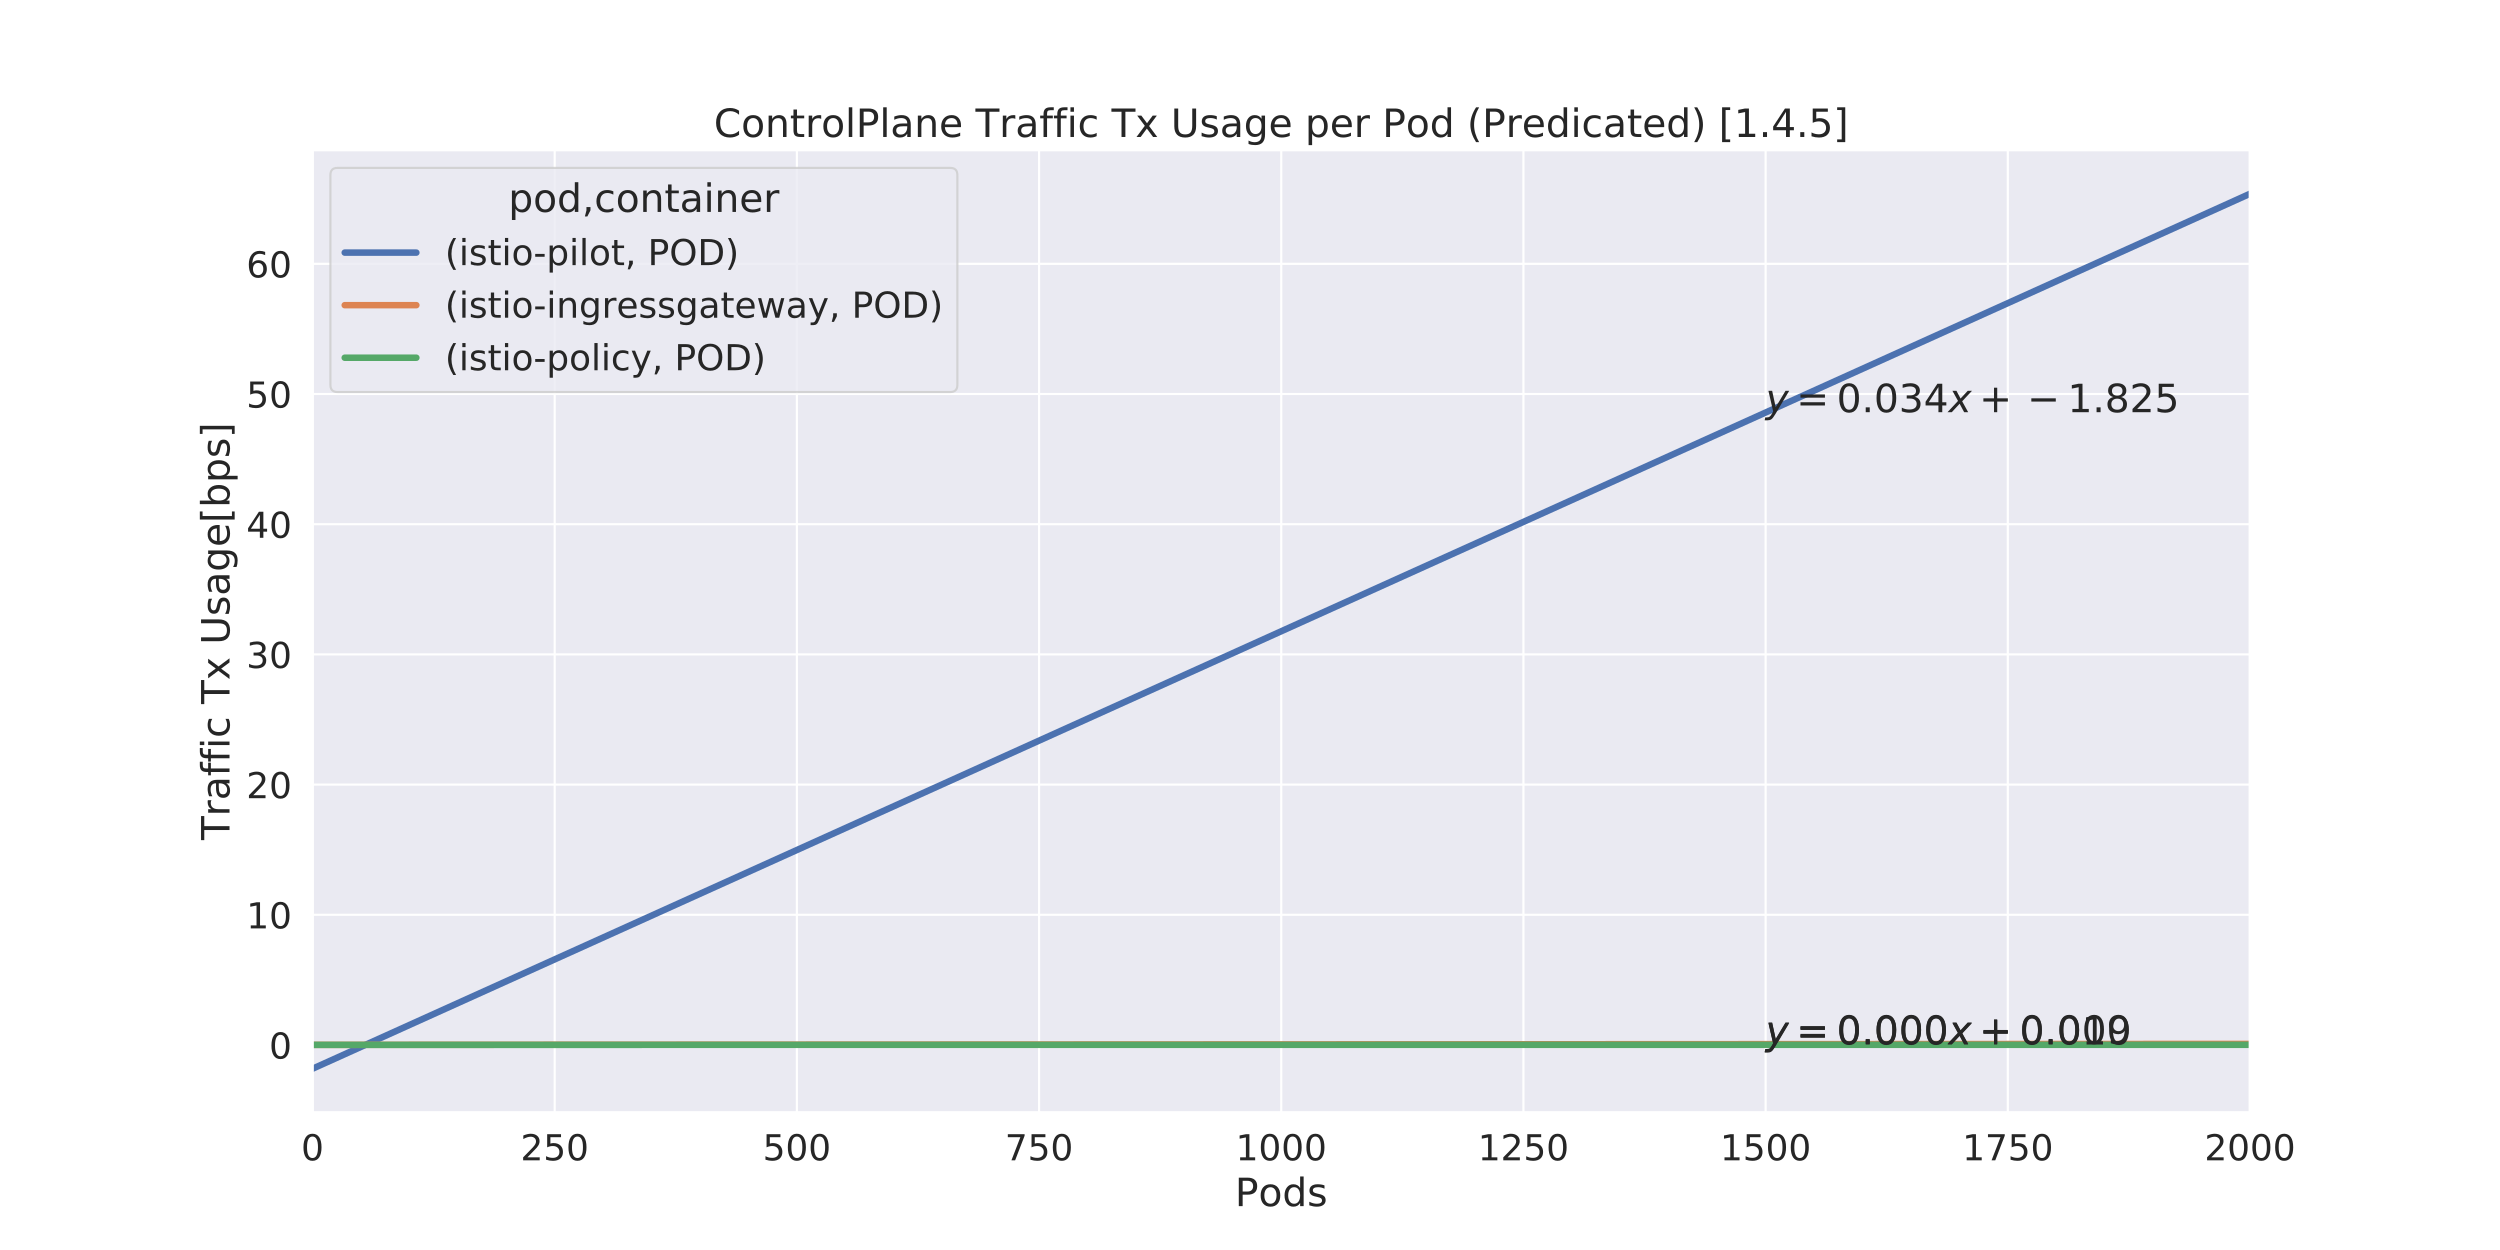 <?xml version="1.0" encoding="utf-8" standalone="no"?>
<!DOCTYPE svg PUBLIC "-//W3C//DTD SVG 1.1//EN"
  "http://www.w3.org/Graphics/SVG/1.1/DTD/svg11.dtd">
<!-- Created with matplotlib (https://matplotlib.org/) -->
<svg height="576pt" version="1.1" viewBox="0 0 1152 576" width="1152pt" xmlns="http://www.w3.org/2000/svg" xmlns:xlink="http://www.w3.org/1999/xlink">
 <defs>
  <style type="text/css">
*{stroke-linecap:butt;stroke-linejoin:round;}
  </style>
 </defs>
 <g id="figure_1">
  <g id="patch_1">
   <path d="M 0 576 
L 1152 576 
L 1152 0 
L 0 0 
z
" style="fill:#ffffff;"/>
  </g>
  <g id="axes_1">
   <g id="patch_2">
    <path d="M 144 512.64 
L 1036.8 512.64 
L 1036.8 69.12 
L 144 69.12 
z
" style="fill:#eaeaf2;"/>
   </g>
   <g id="matplotlib.axis_1">
    <g id="xtick_1">
     <g id="line2d_1">
      <path clip-path="url(#p179f89348f)" d="M 144 512.64 
L 144 69.12 
" style="fill:none;stroke:#ffffff;stroke-linecap:round;"/>
     </g>
     <g id="text_1">
      <!-- 0 -->
      <defs>
       <path d="M 31.781 66.406 
Q 24.172 66.406 20.328 58.906 
Q 16.5 51.422 16.5 36.375 
Q 16.5 21.391 20.328 13.891 
Q 24.172 6.391 31.781 6.391 
Q 39.453 6.391 43.281 13.891 
Q 47.125 21.391 47.125 36.375 
Q 47.125 51.422 43.281 58.906 
Q 39.453 66.406 31.781 66.406 
z
M 31.781 74.219 
Q 44.047 74.219 50.516 64.516 
Q 56.984 54.828 56.984 36.375 
Q 56.984 17.969 50.516 8.266 
Q 44.047 -1.422 31.781 -1.422 
Q 19.531 -1.422 13.062 8.266 
Q 6.594 17.969 6.594 36.375 
Q 6.594 54.828 13.062 64.516 
Q 19.531 74.219 31.781 74.219 
z
" id="DejaVuSans-48"/>
      </defs>
      <g style="fill:#262626;" transform="translate(138.751 534.677)scale(0.165 -0.165)">
       <use xlink:href="#DejaVuSans-48"/>
      </g>
     </g>
    </g>
    <g id="xtick_2">
     <g id="line2d_2">
      <path clip-path="url(#p179f89348f)" d="M 255.6 512.64 
L 255.6 69.12 
" style="fill:none;stroke:#ffffff;stroke-linecap:round;"/>
     </g>
     <g id="text_2">
      <!-- 250 -->
      <defs>
       <path d="M 19.188 8.297 
L 53.609 8.297 
L 53.609 0 
L 7.328 0 
L 7.328 8.297 
Q 12.938 14.109 22.625 23.891 
Q 32.328 33.688 34.812 36.531 
Q 39.547 41.844 41.422 45.531 
Q 43.312 49.219 43.312 52.781 
Q 43.312 58.594 39.234 62.25 
Q 35.156 65.922 28.609 65.922 
Q 23.969 65.922 18.812 64.312 
Q 13.672 62.703 7.812 59.422 
L 7.812 69.391 
Q 13.766 71.781 18.938 73 
Q 24.125 74.219 28.422 74.219 
Q 39.75 74.219 46.484 68.547 
Q 53.219 62.891 53.219 53.422 
Q 53.219 48.922 51.531 44.891 
Q 49.859 40.875 45.406 35.406 
Q 44.188 33.984 37.641 27.219 
Q 31.109 20.453 19.188 8.297 
z
" id="DejaVuSans-50"/>
       <path d="M 10.797 72.906 
L 49.516 72.906 
L 49.516 64.594 
L 19.828 64.594 
L 19.828 46.734 
Q 21.969 47.469 24.109 47.828 
Q 26.266 48.188 28.422 48.188 
Q 40.625 48.188 47.75 41.5 
Q 54.891 34.812 54.891 23.391 
Q 54.891 11.625 47.562 5.094 
Q 40.234 -1.422 26.906 -1.422 
Q 22.312 -1.422 17.547 -0.641 
Q 12.797 0.141 7.719 1.703 
L 7.719 11.625 
Q 12.109 9.234 16.797 8.062 
Q 21.484 6.891 26.703 6.891 
Q 35.156 6.891 40.078 11.328 
Q 45.016 15.766 45.016 23.391 
Q 45.016 31 40.078 35.438 
Q 35.156 39.891 26.703 39.891 
Q 22.75 39.891 18.812 39.016 
Q 14.891 38.141 10.797 36.281 
z
" id="DejaVuSans-53"/>
      </defs>
      <g style="fill:#262626;" transform="translate(239.853 534.677)scale(0.165 -0.165)">
       <use xlink:href="#DejaVuSans-50"/>
       <use x="63.623" xlink:href="#DejaVuSans-53"/>
       <use x="127.246" xlink:href="#DejaVuSans-48"/>
      </g>
     </g>
    </g>
    <g id="xtick_3">
     <g id="line2d_3">
      <path clip-path="url(#p179f89348f)" d="M 367.2 512.64 
L 367.2 69.12 
" style="fill:none;stroke:#ffffff;stroke-linecap:round;"/>
     </g>
     <g id="text_3">
      <!-- 500 -->
      <g style="fill:#262626;" transform="translate(351.453 534.677)scale(0.165 -0.165)">
       <use xlink:href="#DejaVuSans-53"/>
       <use x="63.623" xlink:href="#DejaVuSans-48"/>
       <use x="127.246" xlink:href="#DejaVuSans-48"/>
      </g>
     </g>
    </g>
    <g id="xtick_4">
     <g id="line2d_4">
      <path clip-path="url(#p179f89348f)" d="M 478.8 512.64 
L 478.8 69.12 
" style="fill:none;stroke:#ffffff;stroke-linecap:round;"/>
     </g>
     <g id="text_4">
      <!-- 750 -->
      <defs>
       <path d="M 8.203 72.906 
L 55.078 72.906 
L 55.078 68.703 
L 28.609 0 
L 18.312 0 
L 43.219 64.594 
L 8.203 64.594 
z
" id="DejaVuSans-55"/>
      </defs>
      <g style="fill:#262626;" transform="translate(463.053 534.677)scale(0.165 -0.165)">
       <use xlink:href="#DejaVuSans-55"/>
       <use x="63.623" xlink:href="#DejaVuSans-53"/>
       <use x="127.246" xlink:href="#DejaVuSans-48"/>
      </g>
     </g>
    </g>
    <g id="xtick_5">
     <g id="line2d_5">
      <path clip-path="url(#p179f89348f)" d="M 590.4 512.64 
L 590.4 69.12 
" style="fill:none;stroke:#ffffff;stroke-linecap:round;"/>
     </g>
     <g id="text_5">
      <!-- 1000 -->
      <defs>
       <path d="M 12.406 8.297 
L 28.516 8.297 
L 28.516 63.922 
L 10.984 60.406 
L 10.984 69.391 
L 28.422 72.906 
L 38.281 72.906 
L 38.281 8.297 
L 54.391 8.297 
L 54.391 0 
L 12.406 0 
z
" id="DejaVuSans-49"/>
      </defs>
      <g style="fill:#262626;" transform="translate(569.404 534.677)scale(0.165 -0.165)">
       <use xlink:href="#DejaVuSans-49"/>
       <use x="63.623" xlink:href="#DejaVuSans-48"/>
       <use x="127.246" xlink:href="#DejaVuSans-48"/>
       <use x="190.869" xlink:href="#DejaVuSans-48"/>
      </g>
     </g>
    </g>
    <g id="xtick_6">
     <g id="line2d_6">
      <path clip-path="url(#p179f89348f)" d="M 702 512.64 
L 702 69.12 
" style="fill:none;stroke:#ffffff;stroke-linecap:round;"/>
     </g>
     <g id="text_6">
      <!-- 1250 -->
      <g style="fill:#262626;" transform="translate(681.004 534.677)scale(0.165 -0.165)">
       <use xlink:href="#DejaVuSans-49"/>
       <use x="63.623" xlink:href="#DejaVuSans-50"/>
       <use x="127.246" xlink:href="#DejaVuSans-53"/>
       <use x="190.869" xlink:href="#DejaVuSans-48"/>
      </g>
     </g>
    </g>
    <g id="xtick_7">
     <g id="line2d_7">
      <path clip-path="url(#p179f89348f)" d="M 813.6 512.64 
L 813.6 69.12 
" style="fill:none;stroke:#ffffff;stroke-linecap:round;"/>
     </g>
     <g id="text_7">
      <!-- 1500 -->
      <g style="fill:#262626;" transform="translate(792.604 534.677)scale(0.165 -0.165)">
       <use xlink:href="#DejaVuSans-49"/>
       <use x="63.623" xlink:href="#DejaVuSans-53"/>
       <use x="127.246" xlink:href="#DejaVuSans-48"/>
       <use x="190.869" xlink:href="#DejaVuSans-48"/>
      </g>
     </g>
    </g>
    <g id="xtick_8">
     <g id="line2d_8">
      <path clip-path="url(#p179f89348f)" d="M 925.2 512.64 
L 925.2 69.12 
" style="fill:none;stroke:#ffffff;stroke-linecap:round;"/>
     </g>
     <g id="text_8">
      <!-- 1750 -->
      <g style="fill:#262626;" transform="translate(904.204 534.677)scale(0.165 -0.165)">
       <use xlink:href="#DejaVuSans-49"/>
       <use x="63.623" xlink:href="#DejaVuSans-55"/>
       <use x="127.246" xlink:href="#DejaVuSans-53"/>
       <use x="190.869" xlink:href="#DejaVuSans-48"/>
      </g>
     </g>
    </g>
    <g id="xtick_9">
     <g id="line2d_9">
      <path clip-path="url(#p179f89348f)" d="M 1036.8 512.64 
L 1036.8 69.12 
" style="fill:none;stroke:#ffffff;stroke-linecap:round;"/>
     </g>
     <g id="text_9">
      <!-- 2000 -->
      <g style="fill:#262626;" transform="translate(1015.804 534.677)scale(0.165 -0.165)">
       <use xlink:href="#DejaVuSans-50"/>
       <use x="63.623" xlink:href="#DejaVuSans-48"/>
       <use x="127.246" xlink:href="#DejaVuSans-48"/>
       <use x="190.869" xlink:href="#DejaVuSans-48"/>
      </g>
     </g>
    </g>
    <g id="text_10">
     <!-- Pods -->
     <defs>
      <path d="M 19.672 64.797 
L 19.672 37.406 
L 32.078 37.406 
Q 38.969 37.406 42.719 40.969 
Q 46.484 44.531 46.484 51.125 
Q 46.484 57.672 42.719 61.234 
Q 38.969 64.797 32.078 64.797 
z
M 9.812 72.906 
L 32.078 72.906 
Q 44.344 72.906 50.609 67.359 
Q 56.891 61.812 56.891 51.125 
Q 56.891 40.328 50.609 34.812 
Q 44.344 29.297 32.078 29.297 
L 19.672 29.297 
L 19.672 0 
L 9.812 0 
z
" id="DejaVuSans-80"/>
      <path d="M 30.609 48.391 
Q 23.391 48.391 19.188 42.75 
Q 14.984 37.109 14.984 27.297 
Q 14.984 17.484 19.156 11.844 
Q 23.344 6.203 30.609 6.203 
Q 37.797 6.203 41.984 11.859 
Q 46.188 17.531 46.188 27.297 
Q 46.188 37.016 41.984 42.703 
Q 37.797 48.391 30.609 48.391 
z
M 30.609 56 
Q 42.328 56 49.016 48.375 
Q 55.719 40.766 55.719 27.297 
Q 55.719 13.875 49.016 6.219 
Q 42.328 -1.422 30.609 -1.422 
Q 18.844 -1.422 12.172 6.219 
Q 5.516 13.875 5.516 27.297 
Q 5.516 40.766 12.172 48.375 
Q 18.844 56 30.609 56 
z
" id="DejaVuSans-111"/>
      <path d="M 45.406 46.391 
L 45.406 75.984 
L 54.391 75.984 
L 54.391 0 
L 45.406 0 
L 45.406 8.203 
Q 42.578 3.328 38.25 0.953 
Q 33.938 -1.422 27.875 -1.422 
Q 17.969 -1.422 11.734 6.484 
Q 5.516 14.406 5.516 27.297 
Q 5.516 40.188 11.734 48.094 
Q 17.969 56 27.875 56 
Q 33.938 56 38.25 53.625 
Q 42.578 51.266 45.406 46.391 
z
M 14.797 27.297 
Q 14.797 17.391 18.875 11.75 
Q 22.953 6.109 30.078 6.109 
Q 37.203 6.109 41.297 11.75 
Q 45.406 17.391 45.406 27.297 
Q 45.406 37.203 41.297 42.844 
Q 37.203 48.484 30.078 48.484 
Q 22.953 48.484 18.875 42.844 
Q 14.797 37.203 14.797 27.297 
z
" id="DejaVuSans-100"/>
      <path d="M 44.281 53.078 
L 44.281 44.578 
Q 40.484 46.531 36.375 47.5 
Q 32.281 48.484 27.875 48.484 
Q 21.188 48.484 17.844 46.438 
Q 14.5 44.391 14.5 40.281 
Q 14.5 37.156 16.891 35.375 
Q 19.281 33.594 26.516 31.984 
L 29.594 31.297 
Q 39.156 29.25 43.188 25.516 
Q 47.219 21.781 47.219 15.094 
Q 47.219 7.469 41.188 3.016 
Q 35.156 -1.422 24.609 -1.422 
Q 20.219 -1.422 15.453 -0.562 
Q 10.688 0.297 5.422 2 
L 5.422 11.281 
Q 10.406 8.688 15.234 7.391 
Q 20.062 6.109 24.812 6.109 
Q 31.156 6.109 34.562 8.281 
Q 37.984 10.453 37.984 14.406 
Q 37.984 18.062 35.516 20.016 
Q 33.062 21.969 24.703 23.781 
L 21.578 24.516 
Q 13.234 26.266 9.516 29.906 
Q 5.812 33.547 5.812 39.891 
Q 5.812 47.609 11.281 51.797 
Q 16.75 56 26.812 56 
Q 31.781 56 36.172 55.266 
Q 40.578 54.547 44.281 53.078 
z
" id="DejaVuSans-115"/>
     </defs>
     <g style="fill:#262626;" transform="translate(569.069 555.786)scale(0.18 -0.18)">
      <use xlink:href="#DejaVuSans-80"/>
      <use x="60.256" xlink:href="#DejaVuSans-111"/>
      <use x="121.438" xlink:href="#DejaVuSans-100"/>
      <use x="184.914" xlink:href="#DejaVuSans-115"/>
     </g>
    </g>
   </g>
   <g id="matplotlib.axis_2">
    <g id="ytick_1">
     <g id="line2d_10">
      <path clip-path="url(#p179f89348f)" d="M 144 481.53 
L 1036.8 481.53 
" style="fill:none;stroke:#ffffff;stroke-linecap:round;"/>
     </g>
     <g id="text_11">
      <!-- 0 -->
      <g style="fill:#262626;" transform="translate(124.002 487.798)scale(0.165 -0.165)">
       <use xlink:href="#DejaVuSans-48"/>
      </g>
     </g>
    </g>
    <g id="ytick_2">
     <g id="line2d_11">
      <path clip-path="url(#p179f89348f)" d="M 144 421.536 
L 1036.8 421.536 
" style="fill:none;stroke:#ffffff;stroke-linecap:round;"/>
     </g>
     <g id="text_12">
      <!-- 10 -->
      <g style="fill:#262626;" transform="translate(113.504 427.805)scale(0.165 -0.165)">
       <use xlink:href="#DejaVuSans-49"/>
       <use x="63.623" xlink:href="#DejaVuSans-48"/>
      </g>
     </g>
    </g>
    <g id="ytick_3">
     <g id="line2d_12">
      <path clip-path="url(#p179f89348f)" d="M 144 361.542 
L 1036.8 361.542 
" style="fill:none;stroke:#ffffff;stroke-linecap:round;"/>
     </g>
     <g id="text_13">
      <!-- 20 -->
      <g style="fill:#262626;" transform="translate(113.504 367.811)scale(0.165 -0.165)">
       <use xlink:href="#DejaVuSans-50"/>
       <use x="63.623" xlink:href="#DejaVuSans-48"/>
      </g>
     </g>
    </g>
    <g id="ytick_4">
     <g id="line2d_13">
      <path clip-path="url(#p179f89348f)" d="M 144 301.548 
L 1036.8 301.548 
" style="fill:none;stroke:#ffffff;stroke-linecap:round;"/>
     </g>
     <g id="text_14">
      <!-- 30 -->
      <defs>
       <path d="M 40.578 39.312 
Q 47.656 37.797 51.625 33 
Q 55.609 28.219 55.609 21.188 
Q 55.609 10.406 48.188 4.484 
Q 40.766 -1.422 27.094 -1.422 
Q 22.516 -1.422 17.656 -0.516 
Q 12.797 0.391 7.625 2.203 
L 7.625 11.719 
Q 11.719 9.328 16.594 8.109 
Q 21.484 6.891 26.812 6.891 
Q 36.078 6.891 40.938 10.547 
Q 45.797 14.203 45.797 21.188 
Q 45.797 27.641 41.281 31.266 
Q 36.766 34.906 28.719 34.906 
L 20.219 34.906 
L 20.219 43.016 
L 29.109 43.016 
Q 36.375 43.016 40.234 45.922 
Q 44.094 48.828 44.094 54.297 
Q 44.094 59.906 40.109 62.906 
Q 36.141 65.922 28.719 65.922 
Q 24.656 65.922 20.016 65.031 
Q 15.375 64.156 9.812 62.312 
L 9.812 71.094 
Q 15.438 72.656 20.344 73.438 
Q 25.25 74.219 29.594 74.219 
Q 40.828 74.219 47.359 69.109 
Q 53.906 64.016 53.906 55.328 
Q 53.906 49.266 50.438 45.094 
Q 46.969 40.922 40.578 39.312 
z
" id="DejaVuSans-51"/>
      </defs>
      <g style="fill:#262626;" transform="translate(113.504 307.817)scale(0.165 -0.165)">
       <use xlink:href="#DejaVuSans-51"/>
       <use x="63.623" xlink:href="#DejaVuSans-48"/>
      </g>
     </g>
    </g>
    <g id="ytick_5">
     <g id="line2d_14">
      <path clip-path="url(#p179f89348f)" d="M 144 241.554 
L 1036.8 241.554 
" style="fill:none;stroke:#ffffff;stroke-linecap:round;"/>
     </g>
     <g id="text_15">
      <!-- 40 -->
      <defs>
       <path d="M 37.797 64.312 
L 12.891 25.391 
L 37.797 25.391 
z
M 35.203 72.906 
L 47.609 72.906 
L 47.609 25.391 
L 58.016 25.391 
L 58.016 17.188 
L 47.609 17.188 
L 47.609 0 
L 37.797 0 
L 37.797 17.188 
L 4.891 17.188 
L 4.891 26.703 
z
" id="DejaVuSans-52"/>
      </defs>
      <g style="fill:#262626;" transform="translate(113.504 247.823)scale(0.165 -0.165)">
       <use xlink:href="#DejaVuSans-52"/>
       <use x="63.623" xlink:href="#DejaVuSans-48"/>
      </g>
     </g>
    </g>
    <g id="ytick_6">
     <g id="line2d_15">
      <path clip-path="url(#p179f89348f)" d="M 144 181.56 
L 1036.8 181.56 
" style="fill:none;stroke:#ffffff;stroke-linecap:round;"/>
     </g>
     <g id="text_16">
      <!-- 50 -->
      <g style="fill:#262626;" transform="translate(113.504 187.829)scale(0.165 -0.165)">
       <use xlink:href="#DejaVuSans-53"/>
       <use x="63.623" xlink:href="#DejaVuSans-48"/>
      </g>
     </g>
    </g>
    <g id="ytick_7">
     <g id="line2d_16">
      <path clip-path="url(#p179f89348f)" d="M 144 121.566 
L 1036.8 121.566 
" style="fill:none;stroke:#ffffff;stroke-linecap:round;"/>
     </g>
     <g id="text_17">
      <!-- 60 -->
      <defs>
       <path d="M 33.016 40.375 
Q 26.375 40.375 22.484 35.828 
Q 18.609 31.297 18.609 23.391 
Q 18.609 15.531 22.484 10.953 
Q 26.375 6.391 33.016 6.391 
Q 39.656 6.391 43.531 10.953 
Q 47.406 15.531 47.406 23.391 
Q 47.406 31.297 43.531 35.828 
Q 39.656 40.375 33.016 40.375 
z
M 52.594 71.297 
L 52.594 62.312 
Q 48.875 64.062 45.094 64.984 
Q 41.312 65.922 37.594 65.922 
Q 27.828 65.922 22.672 59.328 
Q 17.531 52.734 16.797 39.406 
Q 19.672 43.656 24.016 45.922 
Q 28.375 48.188 33.594 48.188 
Q 44.578 48.188 50.953 41.516 
Q 57.328 34.859 57.328 23.391 
Q 57.328 12.156 50.688 5.359 
Q 44.047 -1.422 33.016 -1.422 
Q 20.359 -1.422 13.672 8.266 
Q 6.984 17.969 6.984 36.375 
Q 6.984 53.656 15.188 63.938 
Q 23.391 74.219 37.203 74.219 
Q 40.922 74.219 44.703 73.484 
Q 48.484 72.75 52.594 71.297 
z
" id="DejaVuSans-54"/>
      </defs>
      <g style="fill:#262626;" transform="translate(113.504 127.835)scale(0.165 -0.165)">
       <use xlink:href="#DejaVuSans-54"/>
       <use x="63.623" xlink:href="#DejaVuSans-48"/>
      </g>
     </g>
    </g>
    <g id="text_18">
     <!-- Traffic Tx Usage[bps] -->
     <defs>
      <path d="M -0.297 72.906 
L 61.375 72.906 
L 61.375 64.594 
L 35.5 64.594 
L 35.5 0 
L 25.594 0 
L 25.594 64.594 
L -0.297 64.594 
z
" id="DejaVuSans-84"/>
      <path d="M 41.109 46.297 
Q 39.594 47.172 37.812 47.578 
Q 36.031 48 33.891 48 
Q 26.266 48 22.188 43.047 
Q 18.109 38.094 18.109 28.812 
L 18.109 0 
L 9.078 0 
L 9.078 54.688 
L 18.109 54.688 
L 18.109 46.188 
Q 20.953 51.172 25.484 53.578 
Q 30.031 56 36.531 56 
Q 37.453 56 38.578 55.875 
Q 39.703 55.766 41.062 55.516 
z
" id="DejaVuSans-114"/>
      <path d="M 34.281 27.484 
Q 23.391 27.484 19.188 25 
Q 14.984 22.516 14.984 16.5 
Q 14.984 11.719 18.141 8.906 
Q 21.297 6.109 26.703 6.109 
Q 34.188 6.109 38.703 11.406 
Q 43.219 16.703 43.219 25.484 
L 43.219 27.484 
z
M 52.203 31.203 
L 52.203 0 
L 43.219 0 
L 43.219 8.297 
Q 40.141 3.328 35.547 0.953 
Q 30.953 -1.422 24.312 -1.422 
Q 15.922 -1.422 10.953 3.297 
Q 6 8.016 6 15.922 
Q 6 25.141 12.172 29.828 
Q 18.359 34.516 30.609 34.516 
L 43.219 34.516 
L 43.219 35.406 
Q 43.219 41.609 39.141 45 
Q 35.062 48.391 27.688 48.391 
Q 23 48.391 18.547 47.266 
Q 14.109 46.141 10.016 43.891 
L 10.016 52.203 
Q 14.938 54.109 19.578 55.047 
Q 24.219 56 28.609 56 
Q 40.484 56 46.344 49.844 
Q 52.203 43.703 52.203 31.203 
z
" id="DejaVuSans-97"/>
      <path d="M 37.109 75.984 
L 37.109 68.5 
L 28.516 68.5 
Q 23.688 68.5 21.797 66.547 
Q 19.922 64.594 19.922 59.516 
L 19.922 54.688 
L 34.719 54.688 
L 34.719 47.703 
L 19.922 47.703 
L 19.922 0 
L 10.891 0 
L 10.891 47.703 
L 2.297 47.703 
L 2.297 54.688 
L 10.891 54.688 
L 10.891 58.5 
Q 10.891 67.625 15.141 71.797 
Q 19.391 75.984 28.609 75.984 
z
" id="DejaVuSans-102"/>
      <path d="M 9.422 54.688 
L 18.406 54.688 
L 18.406 0 
L 9.422 0 
z
M 9.422 75.984 
L 18.406 75.984 
L 18.406 64.594 
L 9.422 64.594 
z
" id="DejaVuSans-105"/>
      <path d="M 48.781 52.594 
L 48.781 44.188 
Q 44.969 46.297 41.141 47.344 
Q 37.312 48.391 33.406 48.391 
Q 24.656 48.391 19.812 42.844 
Q 14.984 37.312 14.984 27.297 
Q 14.984 17.281 19.812 11.734 
Q 24.656 6.203 33.406 6.203 
Q 37.312 6.203 41.141 7.25 
Q 44.969 8.297 48.781 10.406 
L 48.781 2.094 
Q 45.016 0.344 40.984 -0.531 
Q 36.969 -1.422 32.422 -1.422 
Q 20.062 -1.422 12.781 6.344 
Q 5.516 14.109 5.516 27.297 
Q 5.516 40.672 12.859 48.328 
Q 20.219 56 33.016 56 
Q 37.156 56 41.109 55.141 
Q 45.062 54.297 48.781 52.594 
z
" id="DejaVuSans-99"/>
      <path id="DejaVuSans-32"/>
      <path d="M 54.891 54.688 
L 35.109 28.078 
L 55.906 0 
L 45.312 0 
L 29.391 21.484 
L 13.484 0 
L 2.875 0 
L 24.125 28.609 
L 4.688 54.688 
L 15.281 54.688 
L 29.781 35.203 
L 44.281 54.688 
z
" id="DejaVuSans-120"/>
      <path d="M 8.688 72.906 
L 18.609 72.906 
L 18.609 28.609 
Q 18.609 16.891 22.844 11.734 
Q 27.094 6.594 36.625 6.594 
Q 46.094 6.594 50.344 11.734 
Q 54.594 16.891 54.594 28.609 
L 54.594 72.906 
L 64.5 72.906 
L 64.5 27.391 
Q 64.5 13.141 57.438 5.859 
Q 50.391 -1.422 36.625 -1.422 
Q 22.797 -1.422 15.734 5.859 
Q 8.688 13.141 8.688 27.391 
z
" id="DejaVuSans-85"/>
      <path d="M 45.406 27.984 
Q 45.406 37.75 41.375 43.109 
Q 37.359 48.484 30.078 48.484 
Q 22.859 48.484 18.828 43.109 
Q 14.797 37.75 14.797 27.984 
Q 14.797 18.266 18.828 12.891 
Q 22.859 7.516 30.078 7.516 
Q 37.359 7.516 41.375 12.891 
Q 45.406 18.266 45.406 27.984 
z
M 54.391 6.781 
Q 54.391 -7.172 48.188 -13.984 
Q 42 -20.797 29.203 -20.797 
Q 24.469 -20.797 20.266 -20.094 
Q 16.062 -19.391 12.109 -17.922 
L 12.109 -9.188 
Q 16.062 -11.328 19.922 -12.344 
Q 23.781 -13.375 27.781 -13.375 
Q 36.625 -13.375 41.016 -8.766 
Q 45.406 -4.156 45.406 5.172 
L 45.406 9.625 
Q 42.625 4.781 38.281 2.391 
Q 33.938 0 27.875 0 
Q 17.828 0 11.672 7.656 
Q 5.516 15.328 5.516 27.984 
Q 5.516 40.672 11.672 48.328 
Q 17.828 56 27.875 56 
Q 33.938 56 38.281 53.609 
Q 42.625 51.219 45.406 46.391 
L 45.406 54.688 
L 54.391 54.688 
z
" id="DejaVuSans-103"/>
      <path d="M 56.203 29.594 
L 56.203 25.203 
L 14.891 25.203 
Q 15.484 15.922 20.484 11.062 
Q 25.484 6.203 34.422 6.203 
Q 39.594 6.203 44.453 7.469 
Q 49.312 8.734 54.109 11.281 
L 54.109 2.781 
Q 49.266 0.734 44.188 -0.344 
Q 39.109 -1.422 33.891 -1.422 
Q 20.797 -1.422 13.156 6.188 
Q 5.516 13.812 5.516 26.812 
Q 5.516 40.234 12.766 48.109 
Q 20.016 56 32.328 56 
Q 43.359 56 49.781 48.891 
Q 56.203 41.797 56.203 29.594 
z
M 47.219 32.234 
Q 47.125 39.594 43.094 43.984 
Q 39.062 48.391 32.422 48.391 
Q 24.906 48.391 20.391 44.141 
Q 15.875 39.891 15.188 32.172 
z
" id="DejaVuSans-101"/>
      <path d="M 8.594 75.984 
L 29.297 75.984 
L 29.297 69 
L 17.578 69 
L 17.578 -6.203 
L 29.297 -6.203 
L 29.297 -13.188 
L 8.594 -13.188 
z
" id="DejaVuSans-91"/>
      <path d="M 48.688 27.297 
Q 48.688 37.203 44.609 42.844 
Q 40.531 48.484 33.406 48.484 
Q 26.266 48.484 22.188 42.844 
Q 18.109 37.203 18.109 27.297 
Q 18.109 17.391 22.188 11.75 
Q 26.266 6.109 33.406 6.109 
Q 40.531 6.109 44.609 11.75 
Q 48.688 17.391 48.688 27.297 
z
M 18.109 46.391 
Q 20.953 51.266 25.266 53.625 
Q 29.594 56 35.594 56 
Q 45.562 56 51.781 48.094 
Q 58.016 40.188 58.016 27.297 
Q 58.016 14.406 51.781 6.484 
Q 45.562 -1.422 35.594 -1.422 
Q 29.594 -1.422 25.266 0.953 
Q 20.953 3.328 18.109 8.203 
L 18.109 0 
L 9.078 0 
L 9.078 75.984 
L 18.109 75.984 
z
" id="DejaVuSans-98"/>
      <path d="M 18.109 8.203 
L 18.109 -20.797 
L 9.078 -20.797 
L 9.078 54.688 
L 18.109 54.688 
L 18.109 46.391 
Q 20.953 51.266 25.266 53.625 
Q 29.594 56 35.594 56 
Q 45.562 56 51.781 48.094 
Q 58.016 40.188 58.016 27.297 
Q 58.016 14.406 51.781 6.484 
Q 45.562 -1.422 35.594 -1.422 
Q 29.594 -1.422 25.266 0.953 
Q 20.953 3.328 18.109 8.203 
z
M 48.688 27.297 
Q 48.688 37.203 44.609 42.844 
Q 40.531 48.484 33.406 48.484 
Q 26.266 48.484 22.188 42.844 
Q 18.109 37.203 18.109 27.297 
Q 18.109 17.391 22.188 11.75 
Q 26.266 6.109 33.406 6.109 
Q 40.531 6.109 44.609 11.75 
Q 48.688 17.391 48.688 27.297 
z
" id="DejaVuSans-112"/>
      <path d="M 30.422 75.984 
L 30.422 -13.188 
L 9.719 -13.188 
L 9.719 -6.203 
L 21.391 -6.203 
L 21.391 69 
L 9.719 69 
L 9.719 75.984 
z
" id="DejaVuSans-93"/>
     </defs>
     <g style="fill:#262626;" transform="translate(105.76 387.083)rotate(-90)scale(0.18 -0.18)">
      <use xlink:href="#DejaVuSans-84"/>
      <use x="60.865" xlink:href="#DejaVuSans-114"/>
      <use x="101.979" xlink:href="#DejaVuSans-97"/>
      <use x="163.258" xlink:href="#DejaVuSans-102"/>
      <use x="198.463" xlink:href="#DejaVuSans-102"/>
      <use x="233.668" xlink:href="#DejaVuSans-105"/>
      <use x="261.451" xlink:href="#DejaVuSans-99"/>
      <use x="316.432" xlink:href="#DejaVuSans-32"/>
      <use x="348.219" xlink:href="#DejaVuSans-84"/>
      <use x="409.303" xlink:href="#DejaVuSans-120"/>
      <use x="468.482" xlink:href="#DejaVuSans-32"/>
      <use x="500.27" xlink:href="#DejaVuSans-85"/>
      <use x="573.463" xlink:href="#DejaVuSans-115"/>
      <use x="625.562" xlink:href="#DejaVuSans-97"/>
      <use x="686.842" xlink:href="#DejaVuSans-103"/>
      <use x="750.318" xlink:href="#DejaVuSans-101"/>
      <use x="811.842" xlink:href="#DejaVuSans-91"/>
      <use x="850.855" xlink:href="#DejaVuSans-98"/>
      <use x="914.332" xlink:href="#DejaVuSans-112"/>
      <use x="977.809" xlink:href="#DejaVuSans-115"/>
      <use x="1029.908" xlink:href="#DejaVuSans-93"/>
     </g>
    </g>
   </g>
   <g id="line2d_17">
    <path clip-path="url(#p179f89348f)" d="M 144 492.48 
L 188.64 472.32 
L 233.28 452.16 
L 277.92 432 
L 322.56 411.84 
L 367.2 391.68 
L 411.84 371.52 
L 456.48 351.36 
L 501.12 331.2 
L 545.76 311.04 
L 590.4 290.88 
L 635.04 270.72 
L 679.68 250.56 
L 724.32 230.4 
L 768.96 210.24 
L 813.6 190.08 
L 858.24 169.92 
L 902.88 149.76 
L 947.52 129.6 
L 992.16 109.44 
L 1036.8 89.28 
" style="fill:none;stroke:#4c72b0;stroke-linecap:round;stroke-width:3;"/>
   </g>
   <g id="line2d_18">
    <path clip-path="url(#p179f89348f)" d="M 144 481.475 
L 188.64 481.453 
L 233.28 481.431 
L 277.92 481.408 
L 322.56 481.386 
L 367.2 481.364 
L 411.84 481.341 
L 456.48 481.319 
L 501.12 481.297 
L 545.76 481.274 
L 590.4 481.252 
L 635.04 481.229 
L 679.68 481.207 
L 724.32 481.185 
L 768.96 481.162 
L 813.6 481.14 
L 858.24 481.118 
L 902.88 481.095 
L 947.52 481.073 
L 992.16 481.051 
L 1036.8 481.028 
" style="fill:none;stroke:#dd8452;stroke-linecap:round;stroke-width:3;"/>
   </g>
   <g id="line2d_19">
    <path clip-path="url(#p179f89348f)" d="M 144 481.469 
L 188.64 481.468 
L 233.28 481.466 
L 277.92 481.465 
L 322.56 481.464 
L 367.2 481.462 
L 411.84 481.461 
L 456.48 481.46 
L 501.12 481.458 
L 545.76 481.457 
L 590.4 481.456 
L 635.04 481.454 
L 679.68 481.453 
L 724.32 481.452 
L 768.96 481.45 
L 813.6 481.449 
L 858.24 481.447 
L 902.88 481.446 
L 947.52 481.445 
L 992.16 481.443 
L 1036.8 481.442 
" style="fill:none;stroke:#55a868;stroke-linecap:round;stroke-width:3;"/>
   </g>
   <g id="patch_3">
    <path d="M 144 512.64 
L 144 69.12 
" style="fill:none;stroke:#ffffff;stroke-linecap:square;stroke-linejoin:miter;stroke-width:1.25;"/>
   </g>
   <g id="patch_4">
    <path d="M 1036.8 512.64 
L 1036.8 69.12 
" style="fill:none;stroke:#ffffff;stroke-linecap:square;stroke-linejoin:miter;stroke-width:1.25;"/>
   </g>
   <g id="patch_5">
    <path d="M 144 512.64 
L 1036.8 512.64 
" style="fill:none;stroke:#ffffff;stroke-linecap:square;stroke-linejoin:miter;stroke-width:1.25;"/>
   </g>
   <g id="patch_6">
    <path d="M 144 69.12 
L 1036.8 69.12 
" style="fill:none;stroke:#ffffff;stroke-linecap:square;stroke-linejoin:miter;stroke-width:1.25;"/>
   </g>
   <g id="text_19">
    <!-- $y=0.034x+-1.825$ -->
    <defs>
     <path d="M 24.812 -5.078 
Q 18.562 -15.578 14.625 -18.188 
Q 10.688 -20.797 4.594 -20.797 
L -2.484 -20.797 
L -0.984 -13.281 
L 4.203 -13.281 
Q 7.953 -13.281 10.594 -11.234 
Q 13.234 -9.188 16.5 -3.219 
L 19.281 2 
L 7.172 54.688 
L 16.703 54.688 
L 25.781 12.797 
L 50.875 54.688 
L 60.297 54.688 
z
" id="DejaVuSans-Oblique-121"/>
     <path d="M 10.594 45.406 
L 73.188 45.406 
L 73.188 37.203 
L 10.594 37.203 
z
M 10.594 25.484 
L 73.188 25.484 
L 73.188 17.188 
L 10.594 17.188 
z
" id="DejaVuSans-61"/>
     <path d="M 10.688 12.406 
L 21 12.406 
L 21 0 
L 10.688 0 
z
" id="DejaVuSans-46"/>
     <path d="M 60.016 54.688 
L 34.906 27.875 
L 50.297 0 
L 39.984 0 
L 28.422 21.688 
L 8.297 0 
L -2.594 0 
L 24.312 28.812 
L 10.016 54.688 
L 20.312 54.688 
L 30.812 34.906 
L 49.125 54.688 
z
" id="DejaVuSans-Oblique-120"/>
     <path d="M 46 62.703 
L 46 35.5 
L 73.188 35.5 
L 73.188 27.203 
L 46 27.203 
L 46 0 
L 37.797 0 
L 37.797 27.203 
L 10.594 27.203 
L 10.594 35.5 
L 37.797 35.5 
L 37.797 62.703 
z
" id="DejaVuSans-43"/>
     <path d="M 10.594 35.5 
L 73.188 35.5 
L 73.188 27.203 
L 10.594 27.203 
z
" id="DejaVuSans-8722"/>
     <path d="M 31.781 34.625 
Q 24.75 34.625 20.719 30.859 
Q 16.703 27.094 16.703 20.516 
Q 16.703 13.922 20.719 10.156 
Q 24.75 6.391 31.781 6.391 
Q 38.812 6.391 42.859 10.172 
Q 46.922 13.969 46.922 20.516 
Q 46.922 27.094 42.891 30.859 
Q 38.875 34.625 31.781 34.625 
z
M 21.922 38.812 
Q 15.578 40.375 12.031 44.719 
Q 8.5 49.078 8.5 55.328 
Q 8.5 64.062 14.719 69.141 
Q 20.953 74.219 31.781 74.219 
Q 42.672 74.219 48.875 69.141 
Q 55.078 64.062 55.078 55.328 
Q 55.078 49.078 51.531 44.719 
Q 48 40.375 41.703 38.812 
Q 48.828 37.156 52.797 32.312 
Q 56.781 27.484 56.781 20.516 
Q 56.781 9.906 50.312 4.234 
Q 43.844 -1.422 31.781 -1.422 
Q 19.734 -1.422 13.25 4.234 
Q 6.781 9.906 6.781 20.516 
Q 6.781 27.484 10.781 32.312 
Q 14.797 37.156 21.922 38.812 
z
M 18.312 54.391 
Q 18.312 48.734 21.844 45.562 
Q 25.391 42.391 31.781 42.391 
Q 38.141 42.391 41.719 45.562 
Q 45.312 48.734 45.312 54.391 
Q 45.312 60.062 41.719 63.234 
Q 38.141 66.406 31.781 66.406 
Q 25.391 66.406 21.844 63.234 
Q 18.312 60.062 18.312 54.391 
z
" id="DejaVuSans-56"/>
    </defs>
    <g style="fill:#262626;" transform="translate(813.6 190.08)scale(0.18 -0.18)">
     <use transform="translate(0 0.781)" xlink:href="#DejaVuSans-Oblique-121"/>
     <use transform="translate(78.662 0.781)" xlink:href="#DejaVuSans-61"/>
     <use transform="translate(181.934 0.781)" xlink:href="#DejaVuSans-48"/>
     <use transform="translate(245.557 0.781)" xlink:href="#DejaVuSans-46"/>
     <use transform="translate(277.344 0.781)" xlink:href="#DejaVuSans-48"/>
     <use transform="translate(340.967 0.781)" xlink:href="#DejaVuSans-51"/>
     <use transform="translate(404.59 0.781)" xlink:href="#DejaVuSans-52"/>
     <use transform="translate(468.213 0.781)" xlink:href="#DejaVuSans-Oblique-120"/>
     <use transform="translate(546.875 0.781)" xlink:href="#DejaVuSans-43"/>
     <use transform="translate(669.629 0.781)" xlink:href="#DejaVuSans-8722"/>
     <use transform="translate(772.9 0.781)" xlink:href="#DejaVuSans-49"/>
     <use transform="translate(836.523 0.781)" xlink:href="#DejaVuSans-46"/>
     <use transform="translate(868.279 0.781)" xlink:href="#DejaVuSans-56"/>
     <use transform="translate(931.902 0.781)" xlink:href="#DejaVuSans-50"/>
     <use transform="translate(995.525 0.781)" xlink:href="#DejaVuSans-53"/>
    </g>
   </g>
   <g id="text_20">
    <!-- $y=0.000x+0.009$ -->
    <defs>
     <path d="M 10.984 1.516 
L 10.984 10.5 
Q 14.703 8.734 18.5 7.812 
Q 22.312 6.891 25.984 6.891 
Q 35.75 6.891 40.891 13.453 
Q 46.047 20.016 46.781 33.406 
Q 43.953 29.203 39.594 26.953 
Q 35.25 24.703 29.984 24.703 
Q 19.047 24.703 12.672 31.312 
Q 6.297 37.938 6.297 49.422 
Q 6.297 60.641 12.938 67.422 
Q 19.578 74.219 30.609 74.219 
Q 43.266 74.219 49.922 64.516 
Q 56.594 54.828 56.594 36.375 
Q 56.594 19.141 48.406 8.859 
Q 40.234 -1.422 26.422 -1.422 
Q 22.703 -1.422 18.891 -0.688 
Q 15.094 0.047 10.984 1.516 
z
M 30.609 32.422 
Q 37.25 32.422 41.125 36.953 
Q 45.016 41.5 45.016 49.422 
Q 45.016 57.281 41.125 61.844 
Q 37.25 66.406 30.609 66.406 
Q 23.969 66.406 20.094 61.844 
Q 16.219 57.281 16.219 49.422 
Q 16.219 41.5 20.094 36.953 
Q 23.969 32.422 30.609 32.422 
z
" id="DejaVuSans-57"/>
    </defs>
    <g style="fill:#262626;" transform="translate(813.6 481.14)scale(0.18 -0.18)">
     <use transform="translate(0 0.781)" xlink:href="#DejaVuSans-Oblique-121"/>
     <use transform="translate(78.662 0.781)" xlink:href="#DejaVuSans-61"/>
     <use transform="translate(181.934 0.781)" xlink:href="#DejaVuSans-48"/>
     <use transform="translate(245.557 0.781)" xlink:href="#DejaVuSans-46"/>
     <use transform="translate(277.344 0.781)" xlink:href="#DejaVuSans-48"/>
     <use transform="translate(340.967 0.781)" xlink:href="#DejaVuSans-48"/>
     <use transform="translate(404.59 0.781)" xlink:href="#DejaVuSans-48"/>
     <use transform="translate(468.213 0.781)" xlink:href="#DejaVuSans-Oblique-120"/>
     <use transform="translate(546.875 0.781)" xlink:href="#DejaVuSans-43"/>
     <use transform="translate(650.146 0.781)" xlink:href="#DejaVuSans-48"/>
     <use transform="translate(713.77 0.781)" xlink:href="#DejaVuSans-46"/>
     <use transform="translate(745.557 0.781)" xlink:href="#DejaVuSans-48"/>
     <use transform="translate(809.18 0.781)" xlink:href="#DejaVuSans-48"/>
     <use transform="translate(872.803 0.781)" xlink:href="#DejaVuSans-57"/>
    </g>
   </g>
   <g id="text_21">
    <!-- $y=0.000x+0.010$ -->
    <g style="fill:#262626;" transform="translate(813.6 481.449)scale(0.18 -0.18)">
     <use transform="translate(0 0.781)" xlink:href="#DejaVuSans-Oblique-121"/>
     <use transform="translate(78.662 0.781)" xlink:href="#DejaVuSans-61"/>
     <use transform="translate(181.934 0.781)" xlink:href="#DejaVuSans-48"/>
     <use transform="translate(245.557 0.781)" xlink:href="#DejaVuSans-46"/>
     <use transform="translate(277.344 0.781)" xlink:href="#DejaVuSans-48"/>
     <use transform="translate(340.967 0.781)" xlink:href="#DejaVuSans-48"/>
     <use transform="translate(404.59 0.781)" xlink:href="#DejaVuSans-48"/>
     <use transform="translate(468.213 0.781)" xlink:href="#DejaVuSans-Oblique-120"/>
     <use transform="translate(546.875 0.781)" xlink:href="#DejaVuSans-43"/>
     <use transform="translate(650.146 0.781)" xlink:href="#DejaVuSans-48"/>
     <use transform="translate(713.77 0.781)" xlink:href="#DejaVuSans-46"/>
     <use transform="translate(745.557 0.781)" xlink:href="#DejaVuSans-48"/>
     <use transform="translate(809.18 0.781)" xlink:href="#DejaVuSans-49"/>
     <use transform="translate(872.803 0.781)" xlink:href="#DejaVuSans-48"/>
    </g>
   </g>
   <g id="text_22">
    <!-- ControlPlane Traffic Tx Usage per Pod (Predicated) [1.4.5] -->
    <defs>
     <path d="M 64.406 67.281 
L 64.406 56.891 
Q 59.422 61.531 53.781 63.812 
Q 48.141 66.109 41.797 66.109 
Q 29.297 66.109 22.656 58.469 
Q 16.016 50.828 16.016 36.375 
Q 16.016 21.969 22.656 14.328 
Q 29.297 6.688 41.797 6.688 
Q 48.141 6.688 53.781 8.984 
Q 59.422 11.281 64.406 15.922 
L 64.406 5.609 
Q 59.234 2.094 53.438 0.328 
Q 47.656 -1.422 41.219 -1.422 
Q 24.656 -1.422 15.125 8.703 
Q 5.609 18.844 5.609 36.375 
Q 5.609 53.953 15.125 64.078 
Q 24.656 74.219 41.219 74.219 
Q 47.75 74.219 53.531 72.484 
Q 59.328 70.75 64.406 67.281 
z
" id="DejaVuSans-67"/>
     <path d="M 54.891 33.016 
L 54.891 0 
L 45.906 0 
L 45.906 32.719 
Q 45.906 40.484 42.875 44.328 
Q 39.844 48.188 33.797 48.188 
Q 26.516 48.188 22.312 43.547 
Q 18.109 38.922 18.109 30.906 
L 18.109 0 
L 9.078 0 
L 9.078 54.688 
L 18.109 54.688 
L 18.109 46.188 
Q 21.344 51.125 25.703 53.562 
Q 30.078 56 35.797 56 
Q 45.219 56 50.047 50.172 
Q 54.891 44.344 54.891 33.016 
z
" id="DejaVuSans-110"/>
     <path d="M 18.312 70.219 
L 18.312 54.688 
L 36.812 54.688 
L 36.812 47.703 
L 18.312 47.703 
L 18.312 18.016 
Q 18.312 11.328 20.141 9.422 
Q 21.969 7.516 27.594 7.516 
L 36.812 7.516 
L 36.812 0 
L 27.594 0 
Q 17.188 0 13.234 3.875 
Q 9.281 7.766 9.281 18.016 
L 9.281 47.703 
L 2.688 47.703 
L 2.688 54.688 
L 9.281 54.688 
L 9.281 70.219 
z
" id="DejaVuSans-116"/>
     <path d="M 9.422 75.984 
L 18.406 75.984 
L 18.406 0 
L 9.422 0 
z
" id="DejaVuSans-108"/>
     <path d="M 31 75.875 
Q 24.469 64.656 21.281 53.656 
Q 18.109 42.672 18.109 31.391 
Q 18.109 20.125 21.312 9.062 
Q 24.516 -2 31 -13.188 
L 23.188 -13.188 
Q 15.875 -1.703 12.234 9.375 
Q 8.594 20.453 8.594 31.391 
Q 8.594 42.281 12.203 53.312 
Q 15.828 64.359 23.188 75.875 
z
" id="DejaVuSans-40"/>
     <path d="M 8.016 75.875 
L 15.828 75.875 
Q 23.141 64.359 26.781 53.312 
Q 30.422 42.281 30.422 31.391 
Q 30.422 20.453 26.781 9.375 
Q 23.141 -1.703 15.828 -13.188 
L 8.016 -13.188 
Q 14.5 -2 17.703 9.062 
Q 20.906 20.125 20.906 31.391 
Q 20.906 42.672 17.703 53.656 
Q 14.5 64.656 8.016 75.875 
z
" id="DejaVuSans-41"/>
    </defs>
    <g style="fill:#262626;" transform="translate(328.965 63.12)scale(0.18 -0.18)">
     <use xlink:href="#DejaVuSans-67"/>
     <use x="69.824" xlink:href="#DejaVuSans-111"/>
     <use x="131.006" xlink:href="#DejaVuSans-110"/>
     <use x="194.385" xlink:href="#DejaVuSans-116"/>
     <use x="233.594" xlink:href="#DejaVuSans-114"/>
     <use x="274.676" xlink:href="#DejaVuSans-111"/>
     <use x="335.857" xlink:href="#DejaVuSans-108"/>
     <use x="363.641" xlink:href="#DejaVuSans-80"/>
     <use x="423.943" xlink:href="#DejaVuSans-108"/>
     <use x="451.727" xlink:href="#DejaVuSans-97"/>
     <use x="513.006" xlink:href="#DejaVuSans-110"/>
     <use x="576.385" xlink:href="#DejaVuSans-101"/>
     <use x="637.908" xlink:href="#DejaVuSans-32"/>
     <use x="669.695" xlink:href="#DejaVuSans-84"/>
     <use x="730.561" xlink:href="#DejaVuSans-114"/>
     <use x="771.674" xlink:href="#DejaVuSans-97"/>
     <use x="832.953" xlink:href="#DejaVuSans-102"/>
     <use x="868.158" xlink:href="#DejaVuSans-102"/>
     <use x="903.363" xlink:href="#DejaVuSans-105"/>
     <use x="931.146" xlink:href="#DejaVuSans-99"/>
     <use x="986.127" xlink:href="#DejaVuSans-32"/>
     <use x="1017.914" xlink:href="#DejaVuSans-84"/>
     <use x="1078.998" xlink:href="#DejaVuSans-120"/>
     <use x="1138.178" xlink:href="#DejaVuSans-32"/>
     <use x="1169.965" xlink:href="#DejaVuSans-85"/>
     <use x="1243.158" xlink:href="#DejaVuSans-115"/>
     <use x="1295.258" xlink:href="#DejaVuSans-97"/>
     <use x="1356.537" xlink:href="#DejaVuSans-103"/>
     <use x="1420.014" xlink:href="#DejaVuSans-101"/>
     <use x="1481.537" xlink:href="#DejaVuSans-32"/>
     <use x="1513.324" xlink:href="#DejaVuSans-112"/>
     <use x="1576.801" xlink:href="#DejaVuSans-101"/>
     <use x="1638.324" xlink:href="#DejaVuSans-114"/>
     <use x="1679.438" xlink:href="#DejaVuSans-32"/>
     <use x="1711.225" xlink:href="#DejaVuSans-80"/>
     <use x="1771.48" xlink:href="#DejaVuSans-111"/>
     <use x="1832.662" xlink:href="#DejaVuSans-100"/>
     <use x="1896.139" xlink:href="#DejaVuSans-32"/>
     <use x="1927.926" xlink:href="#DejaVuSans-40"/>
     <use x="1966.939" xlink:href="#DejaVuSans-80"/>
     <use x="2027.227" xlink:href="#DejaVuSans-114"/>
     <use x="2068.309" xlink:href="#DejaVuSans-101"/>
     <use x="2129.832" xlink:href="#DejaVuSans-100"/>
     <use x="2193.309" xlink:href="#DejaVuSans-105"/>
     <use x="2221.092" xlink:href="#DejaVuSans-99"/>
     <use x="2276.072" xlink:href="#DejaVuSans-97"/>
     <use x="2337.352" xlink:href="#DejaVuSans-116"/>
     <use x="2376.561" xlink:href="#DejaVuSans-101"/>
     <use x="2438.084" xlink:href="#DejaVuSans-100"/>
     <use x="2501.561" xlink:href="#DejaVuSans-41"/>
     <use x="2540.574" xlink:href="#DejaVuSans-32"/>
     <use x="2572.361" xlink:href="#DejaVuSans-91"/>
     <use x="2611.375" xlink:href="#DejaVuSans-49"/>
     <use x="2674.998" xlink:href="#DejaVuSans-46"/>
     <use x="2706.785" xlink:href="#DejaVuSans-52"/>
     <use x="2770.408" xlink:href="#DejaVuSans-46"/>
     <use x="2802.195" xlink:href="#DejaVuSans-53"/>
     <use x="2865.818" xlink:href="#DejaVuSans-93"/>
    </g>
   </g>
   <g id="legend_1">
    <g id="patch_7">
     <path d="M 155.55 180.647 
L 437.855 180.647 
Q 441.155 180.647 441.155 177.347 
L 441.155 80.67 
Q 441.155 77.37 437.855 77.37 
L 155.55 77.37 
Q 152.25 77.37 152.25 80.67 
L 152.25 177.347 
Q 152.25 180.647 155.55 180.647 
z
" style="fill:#eaeaf2;opacity:0.8;stroke:#cccccc;stroke-linejoin:miter;"/>
    </g>
    <g id="text_23">
     <!-- pod,container -->
     <defs>
      <path d="M 11.719 12.406 
L 22.016 12.406 
L 22.016 4 
L 14.016 -11.625 
L 7.719 -11.625 
L 11.719 4 
z
" id="DejaVuSans-44"/>
     </defs>
     <g style="fill:#262626;" transform="translate(234.263 97.647)scale(0.18 -0.18)">
      <use xlink:href="#DejaVuSans-112"/>
      <use x="63.477" xlink:href="#DejaVuSans-111"/>
      <use x="124.658" xlink:href="#DejaVuSans-100"/>
      <use x="188.135" xlink:href="#DejaVuSans-44"/>
      <use x="219.922" xlink:href="#DejaVuSans-99"/>
      <use x="274.902" xlink:href="#DejaVuSans-111"/>
      <use x="336.084" xlink:href="#DejaVuSans-110"/>
      <use x="399.463" xlink:href="#DejaVuSans-116"/>
      <use x="438.672" xlink:href="#DejaVuSans-97"/>
      <use x="499.951" xlink:href="#DejaVuSans-105"/>
      <use x="527.734" xlink:href="#DejaVuSans-110"/>
      <use x="591.113" xlink:href="#DejaVuSans-101"/>
      <use x="652.637" xlink:href="#DejaVuSans-114"/>
     </g>
    </g>
    <g id="line2d_20">
     <path d="M 158.85 116.403 
L 191.85 116.403 
" style="fill:none;stroke:#4c72b0;stroke-linecap:round;stroke-width:3;"/>
    </g>
    <g id="line2d_21"/>
    <g id="text_24">
     <!-- (istio-pilot, POD) -->
     <defs>
      <path d="M 4.891 31.391 
L 31.203 31.391 
L 31.203 23.391 
L 4.891 23.391 
z
" id="DejaVuSans-45"/>
      <path d="M 39.406 66.219 
Q 28.656 66.219 22.328 58.203 
Q 16.016 50.203 16.016 36.375 
Q 16.016 22.609 22.328 14.594 
Q 28.656 6.594 39.406 6.594 
Q 50.141 6.594 56.422 14.594 
Q 62.703 22.609 62.703 36.375 
Q 62.703 50.203 56.422 58.203 
Q 50.141 66.219 39.406 66.219 
z
M 39.406 74.219 
Q 54.734 74.219 63.906 63.938 
Q 73.094 53.656 73.094 36.375 
Q 73.094 19.141 63.906 8.859 
Q 54.734 -1.422 39.406 -1.422 
Q 24.031 -1.422 14.812 8.828 
Q 5.609 19.094 5.609 36.375 
Q 5.609 53.656 14.812 63.938 
Q 24.031 74.219 39.406 74.219 
z
" id="DejaVuSans-79"/>
      <path d="M 19.672 64.797 
L 19.672 8.109 
L 31.594 8.109 
Q 46.688 8.109 53.688 14.938 
Q 60.688 21.781 60.688 36.531 
Q 60.688 51.172 53.688 57.984 
Q 46.688 64.797 31.594 64.797 
z
M 9.812 72.906 
L 30.078 72.906 
Q 51.266 72.906 61.172 64.094 
Q 71.094 55.281 71.094 36.531 
Q 71.094 17.672 61.125 8.828 
Q 51.172 0 30.078 0 
L 9.812 0 
z
" id="DejaVuSans-68"/>
     </defs>
     <g style="fill:#262626;" transform="translate(205.05 122.178)scale(0.165 -0.165)">
      <use xlink:href="#DejaVuSans-40"/>
      <use x="39.014" xlink:href="#DejaVuSans-105"/>
      <use x="66.797" xlink:href="#DejaVuSans-115"/>
      <use x="118.896" xlink:href="#DejaVuSans-116"/>
      <use x="158.105" xlink:href="#DejaVuSans-105"/>
      <use x="185.889" xlink:href="#DejaVuSans-111"/>
      <use x="247.086" xlink:href="#DejaVuSans-45"/>
      <use x="283.17" xlink:href="#DejaVuSans-112"/>
      <use x="346.646" xlink:href="#DejaVuSans-105"/>
      <use x="374.43" xlink:href="#DejaVuSans-108"/>
      <use x="402.213" xlink:href="#DejaVuSans-111"/>
      <use x="463.395" xlink:href="#DejaVuSans-116"/>
      <use x="502.604" xlink:href="#DejaVuSans-44"/>
      <use x="534.391" xlink:href="#DejaVuSans-32"/>
      <use x="566.178" xlink:href="#DejaVuSans-80"/>
      <use x="626.48" xlink:href="#DejaVuSans-79"/>
      <use x="705.191" xlink:href="#DejaVuSans-68"/>
      <use x="782.193" xlink:href="#DejaVuSans-41"/>
     </g>
    </g>
    <g id="line2d_22">
     <path d="M 158.85 140.622 
L 191.85 140.622 
" style="fill:none;stroke:#dd8452;stroke-linecap:round;stroke-width:3;"/>
    </g>
    <g id="line2d_23"/>
    <g id="text_25">
     <!-- (istio-ingressgateway, POD) -->
     <defs>
      <path d="M 4.203 54.688 
L 13.188 54.688 
L 24.422 12.016 
L 35.594 54.688 
L 46.188 54.688 
L 57.422 12.016 
L 68.609 54.688 
L 77.594 54.688 
L 63.281 0 
L 52.688 0 
L 40.922 44.828 
L 29.109 0 
L 18.5 0 
z
" id="DejaVuSans-119"/>
      <path d="M 32.172 -5.078 
Q 28.375 -14.844 24.75 -17.812 
Q 21.141 -20.797 15.094 -20.797 
L 7.906 -20.797 
L 7.906 -13.281 
L 13.188 -13.281 
Q 16.891 -13.281 18.938 -11.516 
Q 21 -9.766 23.484 -3.219 
L 25.094 0.875 
L 2.984 54.688 
L 12.5 54.688 
L 29.594 11.922 
L 46.688 54.688 
L 56.203 54.688 
z
" id="DejaVuSans-121"/>
     </defs>
     <g style="fill:#262626;" transform="translate(205.05 146.397)scale(0.165 -0.165)">
      <use xlink:href="#DejaVuSans-40"/>
      <use x="39.014" xlink:href="#DejaVuSans-105"/>
      <use x="66.797" xlink:href="#DejaVuSans-115"/>
      <use x="118.896" xlink:href="#DejaVuSans-116"/>
      <use x="158.105" xlink:href="#DejaVuSans-105"/>
      <use x="185.889" xlink:href="#DejaVuSans-111"/>
      <use x="247.086" xlink:href="#DejaVuSans-45"/>
      <use x="283.17" xlink:href="#DejaVuSans-105"/>
      <use x="310.953" xlink:href="#DejaVuSans-110"/>
      <use x="374.332" xlink:href="#DejaVuSans-103"/>
      <use x="437.809" xlink:href="#DejaVuSans-114"/>
      <use x="478.891" xlink:href="#DejaVuSans-101"/>
      <use x="540.414" xlink:href="#DejaVuSans-115"/>
      <use x="592.514" xlink:href="#DejaVuSans-115"/>
      <use x="644.613" xlink:href="#DejaVuSans-103"/>
      <use x="708.09" xlink:href="#DejaVuSans-97"/>
      <use x="769.369" xlink:href="#DejaVuSans-116"/>
      <use x="808.578" xlink:href="#DejaVuSans-101"/>
      <use x="870.102" xlink:href="#DejaVuSans-119"/>
      <use x="951.889" xlink:href="#DejaVuSans-97"/>
      <use x="1013.168" xlink:href="#DejaVuSans-121"/>
      <use x="1072.348" xlink:href="#DejaVuSans-44"/>
      <use x="1104.135" xlink:href="#DejaVuSans-32"/>
      <use x="1135.922" xlink:href="#DejaVuSans-80"/>
      <use x="1196.225" xlink:href="#DejaVuSans-79"/>
      <use x="1274.936" xlink:href="#DejaVuSans-68"/>
      <use x="1351.938" xlink:href="#DejaVuSans-41"/>
     </g>
    </g>
    <g id="line2d_24">
     <path d="M 158.85 164.841 
L 191.85 164.841 
" style="fill:none;stroke:#55a868;stroke-linecap:round;stroke-width:3;"/>
    </g>
    <g id="line2d_25"/>
    <g id="text_26">
     <!-- (istio-policy, POD) -->
     <g style="fill:#262626;" transform="translate(205.05 170.616)scale(0.165 -0.165)">
      <use xlink:href="#DejaVuSans-40"/>
      <use x="39.014" xlink:href="#DejaVuSans-105"/>
      <use x="66.797" xlink:href="#DejaVuSans-115"/>
      <use x="118.896" xlink:href="#DejaVuSans-116"/>
      <use x="158.105" xlink:href="#DejaVuSans-105"/>
      <use x="185.889" xlink:href="#DejaVuSans-111"/>
      <use x="247.086" xlink:href="#DejaVuSans-45"/>
      <use x="283.17" xlink:href="#DejaVuSans-112"/>
      <use x="346.646" xlink:href="#DejaVuSans-111"/>
      <use x="407.828" xlink:href="#DejaVuSans-108"/>
      <use x="435.611" xlink:href="#DejaVuSans-105"/>
      <use x="463.395" xlink:href="#DejaVuSans-99"/>
      <use x="518.375" xlink:href="#DejaVuSans-121"/>
      <use x="577.555" xlink:href="#DejaVuSans-44"/>
      <use x="609.342" xlink:href="#DejaVuSans-32"/>
      <use x="641.129" xlink:href="#DejaVuSans-80"/>
      <use x="701.432" xlink:href="#DejaVuSans-79"/>
      <use x="780.143" xlink:href="#DejaVuSans-68"/>
      <use x="857.145" xlink:href="#DejaVuSans-41"/>
     </g>
    </g>
   </g>
  </g>
 </g>
 <defs>
  <clipPath id="p179f89348f">
   <rect height="443.52" width="892.8" x="144" y="69.12"/>
  </clipPath>
 </defs>
</svg>
